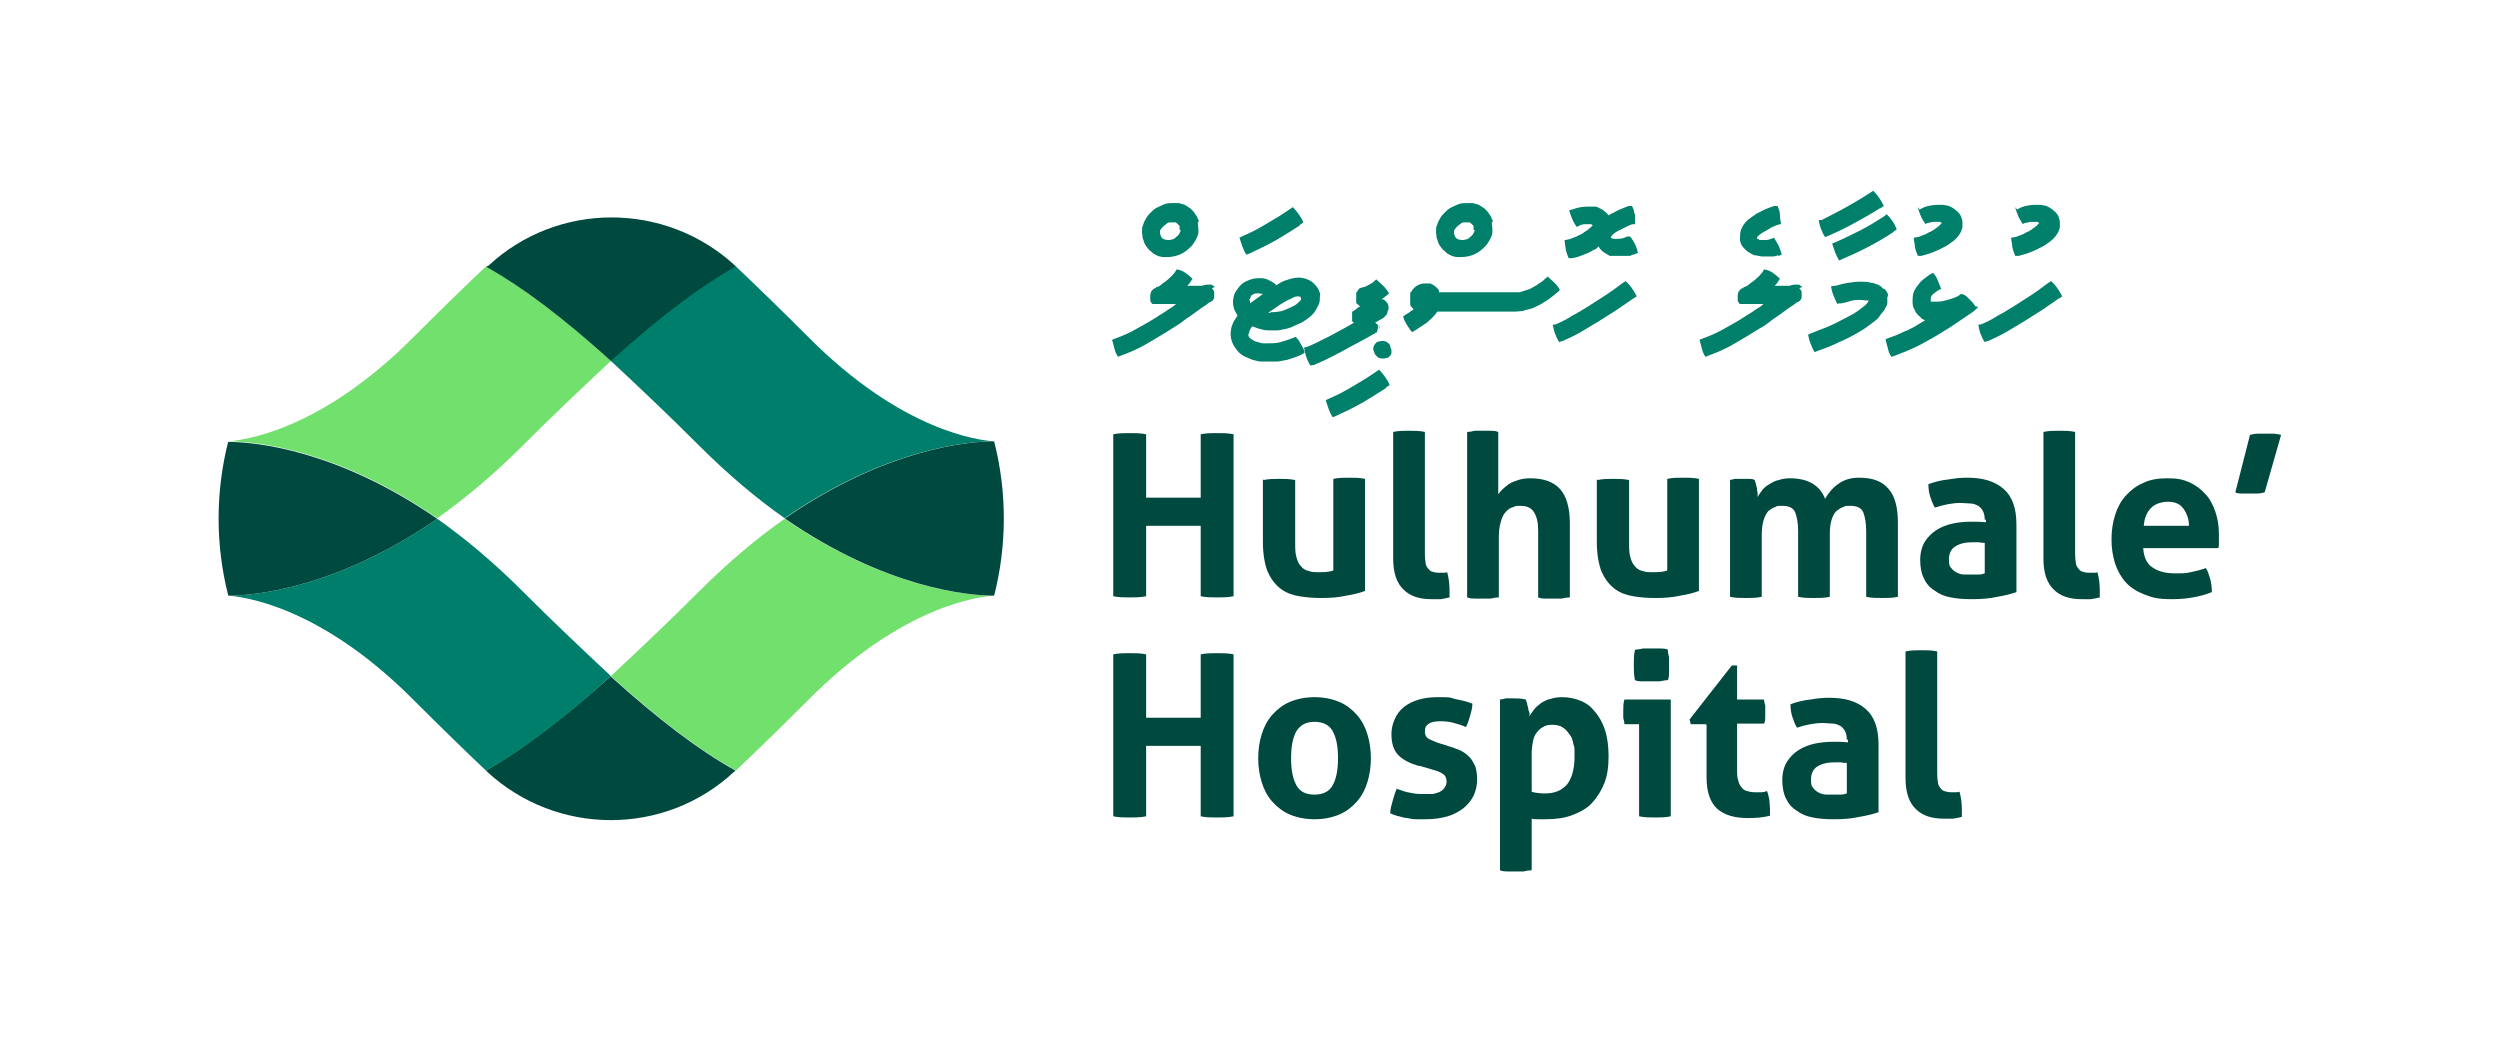 <?xml version="1.0" encoding="UTF-8"?>
<svg id="Layer_1" xmlns="http://www.w3.org/2000/svg" version="1.1" viewBox="0 0 426 177.2">
  <!-- Generator: Adobe Illustrator 29.0.1, SVG Export Plug-In . SVG Version: 2.1.0 Build 192)  -->
  <defs>
    <style>
      .st0 {
        fill: #72e06c;
      }

      .st1 {
        fill: #007e6c;
      }

      .st2 {
        fill: #00493e;
      }

      .st3 {
        fill: #007f6b;
      }
    </style>
  </defs>
  <g>
    <path class="st0" d="M169.3,101.5h0c-2.4.2-15.5,1.6-31.6,17.8-4.4,4.4-8.5,8.4-12.3,12-6.1-3.4-13-8.6-21.3-16.1h0c4.5-4.2,9.5-8.9,15-14.4,5-5,9.9-9.1,14.6-12.4h0c17.1,11.8,31.1,13.1,35.6,13.1Z"/>
    <path class="st2" d="M104.1,115.2c-8.3,7.4-15.2,12.6-21.3,16.1,0,0,.2.1.2.2,11.9,11,30.3,11,42.1,0,0,0,.2-.1.2-.2-6.1-3.4-13-8.6-21.3-16.1Z"/>
    <path class="st1" d="M38.9,101.5h0c2.4.2,15.5,1.6,31.6,17.8,4.4,4.4,8.5,8.4,12.3,12,6.1-3.4,13-8.6,21.3-16.1h0c-4.5-4.2-9.5-8.9-15-14.4-5-5-9.9-9.1-14.6-12.4h0c-17.1,11.8-31.1,13.1-35.6,13.1Z"/>
    <path class="st0" d="M38.9,75.2h0c2.4-.2,15.5-1.6,31.6-17.8,4.4-4.4,8.5-8.4,12.3-12,6.1,3.4,13,8.6,21.3,16.1h0c-4.5,4.2-9.5,8.9-15,14.4-5,5-9.9,9.1-14.6,12.4h0c-17.1-11.8-31.1-13.1-35.6-13.1Z"/>
    <path class="st2" d="M38.9,75.2h0c-2.2,8.6-2.2,17.7,0,26.3h0c4.5,0,18.5-1.3,35.6-13.1-17.1-11.8-31.1-13.1-35.6-13.1Z"/>
    <path class="st2" d="M83.1,45.3c0,0-.2.1-.2.2,6.1,3.4,13,8.6,21.3,16.1,8.3-7.4,15.2-12.6,21.3-16.1,0,0-.2-.1-.2-.2-11.9-11-30.3-11-42.1,0Z"/>
    <path class="st1" d="M169.3,75.2h0c-2.4-.2-15.5-1.6-31.6-17.8-4.4-4.4-8.5-8.4-12.3-12-6.1,3.4-13,8.6-21.3,16.1h0c4.5,4.2,9.5,8.9,15,14.4,5,5,9.9,9.1,14.6,12.4h0c17.1-11.8,31.1-13.1,35.6-13.1Z"/>
    <path class="st2" d="M133.8,88.4c17.1,11.8,31.1,13.1,35.6,13.1h0c2.2-8.6,2.2-17.7,0-26.3h0c-4.5,0-18.5,1.3-35.6,13.1Z"/>
  </g>
  <g>
    <g>
      <path class="st2" d="M189.7,74c.9-.2,1.9-.2,2.8-.2s1.9,0,2.8.2v10.8h9.3v-10.8c.9-.2,1.9-.2,2.8-.2s1.9,0,2.8.2v27.6c-1,.2-1.9.2-2.8.2s-1.9,0-2.8-.2v-12h-9.3v12c-1,.2-1.9.2-2.8.2s-1.9,0-2.8-.2v-27.6Z"/>
      <path class="st2" d="M215.3,81.8c.9-.2,1.8-.2,2.7-.2s1.8,0,2.7.2v10.5c0,1.1,0,1.9.2,2.6.2.7.4,1.2.8,1.6.3.4.8.7,1.3.8.5.2,1.1.2,1.8.2s1.7,0,2.4-.3v-15.6c.9-.2,1.8-.2,2.7-.2s1.8,0,2.7.2v19.1c-.8.3-1.9.6-3.2.8-1.3.3-2.7.4-4.2.4s-2.6-.1-3.8-.3c-1.2-.2-2.3-.6-3.2-1.3-.9-.7-1.6-1.6-2.2-2.9-.5-1.3-.8-3-.8-5.1v-10.7Z"/>
      <path class="st2" d="M237.4,73.6c.9-.2,1.8-.2,2.7-.2s1.8,0,2.7.2v20.2c0,.8,0,1.4.1,1.9,0,.5.2.9.4,1.1.2.3.4.5.7.6.3.1.7.2,1.2.2s.4,0,.7,0c.2,0,.5,0,.7-.1.3,1.1.4,2.1.4,3.1v.6c0,.2,0,.4,0,.6-.4.1-.9.2-1.5.3-.6,0-1.1,0-1.6,0-2,0-3.6-.5-4.7-1.6-1.2-1.1-1.8-2.9-1.8-5.3v-21.4Z"/>
      <path class="st2" d="M250,73.6c.4,0,.9-.1,1.3-.2.5,0,.9,0,1.3,0s.9,0,1.3,0c.5,0,.9,0,1.4.2v10.6c.2-.2.4-.5.7-.8.3-.3.7-.6,1.1-.9.4-.3,1-.5,1.6-.7.6-.2,1.3-.3,2.1-.3,2.2,0,3.9.6,5,1.8,1.1,1.2,1.7,3.2,1.7,5.8v12.7c-.5,0-.9.1-1.4.2-.5,0-.9,0-1.3,0s-.9,0-1.3,0c-.5,0-.9,0-1.4-.2v-11.3c0-1.4-.2-2.4-.7-3.2-.4-.7-1.2-1.1-2.2-1.1s-.9,0-1.3.2c-.5.1-.9.4-1.2.7-.4.4-.7.9-.9,1.6-.2.7-.4,1.5-.4,2.6v10.5c-.5,0-.9.1-1.4.2-.5,0-.9,0-1.3,0s-.9,0-1.3,0c-.4,0-.9,0-1.4-.2v-28.1Z"/>
      <path class="st2" d="M272.2,81.8c.9-.2,1.8-.2,2.7-.2s1.8,0,2.7.2v10.5c0,1.1,0,1.9.2,2.6.2.7.4,1.2.8,1.6.3.4.8.7,1.3.8.5.2,1.1.2,1.8.2s1.7,0,2.4-.3v-15.6c.9-.2,1.8-.2,2.7-.2s1.8,0,2.7.2v19.1c-.8.3-1.9.6-3.2.8-1.3.3-2.7.4-4.2.4s-2.6-.1-3.8-.3c-1.2-.2-2.3-.6-3.2-1.3-.9-.7-1.6-1.6-2.2-2.9-.5-1.3-.8-3-.8-5.1v-10.7Z"/>
      <path class="st2" d="M294.5,81.8c.4,0,.7-.1,1.1-.2.4,0,.8,0,1.2,0s.8,0,1.2,0c.3,0,.7,0,1,.2,0,.1.1.3.2.6,0,.2.1.5.2.8,0,.3,0,.5.1.8,0,.3,0,.5,0,.7.2-.4.5-.8.8-1.2.3-.4.7-.7,1.2-1,.5-.3,1-.6,1.6-.7.6-.2,1.2-.3,1.9-.3,3.1,0,5.1,1.2,6,3.5.5-.9,1.2-1.8,2.2-2.5.9-.7,2.1-1.1,3.6-1.1,2.3,0,3.9.6,5,1.9,1.1,1.2,1.6,3.2,1.6,5.8v12.6c-.9.2-1.8.2-2.7.2s-1.8,0-2.7-.2v-11.2c0-1.4-.2-2.4-.5-3.2-.3-.7-1-1.1-2.1-1.1s-.9,0-1.3.2c-.4.1-.8.4-1.2.7-.3.3-.6.8-.8,1.5-.2.6-.3,1.4-.3,2.4v10.7c-.9.2-1.8.2-2.7.2s-1.8,0-2.7-.2v-11.2c0-1.4-.2-2.4-.5-3.2-.3-.7-1-1.1-2.1-1.1s-.9,0-1.3.2c-.4.1-.8.4-1.2.7-.3.4-.6.9-.8,1.6-.2.7-.3,1.5-.3,2.6v10.4c-.9.2-1.8.2-2.7.2s-1.8,0-2.7-.2v-19.9Z"/>
      <path class="st2" d="M338.2,88.6c0-.6-.1-1.1-.3-1.5-.2-.4-.5-.7-.8-.9-.4-.2-.8-.4-1.3-.4-.5,0-1.1-.1-1.7-.1-1.4,0-2.9.3-4.4.8-.4-.7-.6-1.3-.8-1.9-.2-.6-.3-1.3-.3-2.1,1.1-.4,2.3-.7,3.4-.8,1.1-.2,2.2-.3,3.2-.3,2.7,0,4.7.6,6.2,1.9,1.5,1.3,2.2,3.3,2.2,6.1v11.5c-.9.3-2,.6-3.3.8-1.3.3-2.7.4-4.3.4s-2.5-.1-3.6-.3c-1.1-.2-2-.6-2.8-1.2-.8-.5-1.4-1.2-1.8-2.1-.4-.8-.6-1.9-.6-3.1s.3-2.3.8-3.1c.5-.8,1.2-1.5,2-2,.8-.5,1.8-.9,2.8-1.1,1-.2,2-.3,3.1-.3s1.6,0,2.5.1v-.5ZM338.2,92.5c-.3,0-.6,0-1-.1-.4,0-.7,0-1,0-1.3,0-2.2.2-3,.7-.7.4-1.1,1.2-1.1,2.2s.1,1.2.4,1.5c.3.4.6.6,1,.8.4.2.8.3,1.3.3.4,0,.8,0,1.2,0s.8,0,1.2,0c.4,0,.7-.1,1-.2v-5.1Z"/>
      <path class="st2" d="M348.2,73.6c.9-.2,1.8-.2,2.7-.2s1.8,0,2.7.2v20.2c0,.8,0,1.4.1,1.9,0,.5.2.9.4,1.1.2.3.4.5.7.6.3.1.7.2,1.2.2s.4,0,.7,0c.2,0,.5,0,.7-.1.3,1.1.4,2.1.4,3.1v.6c0,.2,0,.4,0,.6-.4.1-.9.2-1.5.3-.6,0-1.1,0-1.6,0-2,0-3.6-.5-4.7-1.6-1.2-1.1-1.8-2.9-1.8-5.3v-21.4Z"/>
      <path class="st2" d="M365.2,93.4c.1,1.5.6,2.7,1.6,3.3,1,.7,2.3,1,3.8,1s1.8,0,2.7-.2c.9-.2,1.8-.4,2.6-.7.3.5.5,1.1.7,1.8.2.7.3,1.5.3,2.3-2,.8-4.3,1.2-6.8,1.2s-3.4-.3-4.7-.8c-1.3-.5-2.4-1.2-3.2-2.1-.8-.9-1.4-2-1.8-3.2-.4-1.3-.6-2.6-.6-4.1s.2-2.8.6-4.1c.4-1.3,1-2.4,1.8-3.3.8-.9,1.8-1.7,3-2.2,1.2-.6,2.6-.8,4.2-.8s2.6.2,3.7.7c1.1.5,2,1.2,2.7,2,.8.8,1.3,1.9,1.7,3,.4,1.2.6,2.4.6,3.7s0,1,0,1.4c0,.5,0,.9-.1,1.1h-12.8ZM373,89.6c0-1.2-.4-2.2-1-3-.6-.8-1.5-1.1-2.6-1.1s-2.3.4-2.9,1.1c-.7.7-1.1,1.7-1.2,3h7.8Z"/>
      <path class="st2" d="M383.4,74.1c.4-.1.9-.2,1.3-.2.4,0,.9,0,1.3,0s.9,0,1.3,0c.5,0,.9.1,1.4.2l-2.8,9.8c-.4.1-.9.2-1.3.2-.4,0-.9,0-1.3,0s-.8,0-1.2,0c-.4,0-.8,0-1.2-.2l2.5-9.8Z"/>
      <path class="st2" d="M189.7,111.5c.9-.2,1.9-.2,2.8-.2s1.9,0,2.8.2v10.8h9.3v-10.8c.9-.2,1.9-.2,2.8-.2s1.9,0,2.8.2v27.6c-1,.2-1.9.2-2.8.2s-1.9,0-2.8-.2v-12h-9.3v12c-1,.2-1.9.2-2.8.2s-1.9,0-2.8-.2v-27.6Z"/>
      <path class="st2" d="M224,139.6c-1.6,0-3-.3-4.2-.8-1.2-.5-2.2-1.3-3-2.2-.8-.9-1.4-2-1.8-3.3-.4-1.3-.6-2.6-.6-4.1s.2-2.8.6-4.1c.4-1.3,1-2.4,1.8-3.3.8-.9,1.8-1.7,3-2.2,1.2-.5,2.6-.8,4.2-.8s3,.3,4.2.8c1.2.5,2.2,1.3,3,2.2.8.9,1.4,2,1.8,3.3.4,1.3.6,2.7.6,4.1s-.2,2.8-.6,4.1c-.4,1.3-1,2.4-1.8,3.3-.8.9-1.8,1.7-3,2.2-1.2.5-2.6.8-4.2.8ZM224,135.4c1.4,0,2.5-.5,3.1-1.6.6-1.1.9-2.6.9-4.6s-.3-3.5-.9-4.6c-.6-1.1-1.7-1.6-3.1-1.6s-2.4.5-3.1,1.6c-.6,1.1-.9,2.6-.9,4.6s.3,3.5.9,4.6c.6,1.1,1.6,1.6,3.1,1.6Z"/>
      <path class="st2" d="M241.7,130.5c-1.4-.4-2.6-1-3.4-1.8-.8-.8-1.2-2-1.2-3.6s.7-3.5,2.1-4.6c1.4-1.1,3.3-1.7,5.7-1.7s2,0,3,.3c1,.2,2,.4,3,.8,0,.7-.2,1.4-.4,2.1-.2.7-.4,1.3-.7,1.9-.6-.3-1.3-.5-2-.7-.7-.2-1.5-.3-2.3-.3s-1.6.1-2,.4c-.5.3-.7.7-.7,1.3s.2,1,.5,1.2c.3.2.8.4,1.5.7l2.2.7c.7.2,1.4.5,1.9.7.6.3,1.1.7,1.5,1.1.4.4.7,1,1,1.6.2.6.3,1.4.3,2.3s-.2,1.8-.6,2.7c-.4.8-1,1.5-1.7,2.1-.8.6-1.7,1.1-2.7,1.4-1.1.3-2.3.5-3.7.5s-1.2,0-1.7,0c-.5,0-1-.1-1.5-.2-.5,0-.9-.2-1.4-.3-.5-.1-1-.3-1.5-.5,0-.7.2-1.4.4-2.1.2-.7.4-1.4.7-2.1.8.3,1.6.6,2.4.7.8.2,1.5.2,2.4.2s.7,0,1.2,0c.4,0,.8-.2,1.2-.3.4-.2.7-.4.9-.7.2-.3.4-.6.4-1.1s-.2-1.1-.6-1.3c-.4-.3-.9-.5-1.6-.7l-2.4-.7Z"/>
      <path class="st2" d="M255.5,119.2c.4,0,.7-.1,1.1-.2.3,0,.7,0,1.2,0,.7,0,1.4,0,2.2.2,0,.1.1.3.2.6,0,.2.1.5.2.8,0,.3.1.6.2.8s0,.5,0,.7c.2-.4.5-.8.8-1.2.3-.4.7-.7,1.2-1.1.5-.3,1-.6,1.6-.7.6-.2,1.2-.3,2-.3,1.1,0,2.1.2,3.1.6,1,.4,1.8,1,2.5,1.9.7.8,1.3,1.9,1.7,3.1.4,1.3.6,2.7.6,4.5s-.2,3.2-.7,4.5c-.5,1.3-1.2,2.4-2.1,3.4s-2.1,1.6-3.4,2.1c-1.3.5-2.8.7-4.5.7s-.9,0-1.3,0c-.4,0-.8,0-1.1-.1v8.8c-.5,0-1,.1-1.4.2-.4,0-.9,0-1.3,0s-.9,0-1.3,0c-.4,0-.9,0-1.4-.2v-29ZM260.9,134.9c.7.2,1.5.3,2.4.3,1.6,0,2.8-.5,3.7-1.5.8-1,1.3-2.6,1.3-4.7s0-1.5-.2-2.2c-.1-.7-.3-1.3-.7-1.7-.3-.5-.7-.9-1.2-1.2-.5-.3-1.1-.4-1.7-.4s-1.2.1-1.6.4c-.4.2-.8.6-1.1,1-.3.4-.5.9-.6,1.5-.1.6-.2,1.2-.2,1.8v6.8Z"/>
      <path class="st2" d="M279.4,123.4h-2.6c0-.3-.1-.7-.2-1.1,0-.4,0-.7,0-1.1,0-.7,0-1.4.2-2h7.9v19.9c-.9.2-1.8.2-2.7.2s-1.7,0-2.7-.2v-15.7ZM278.6,115.9c-.2-.9-.2-1.7-.2-2.6s0-1.7.2-2.6c.4,0,.9-.1,1.4-.2.5,0,1,0,1.4,0s.9,0,1.4,0c.5,0,1,0,1.4.2,0,.4.1.9.2,1.3,0,.4,0,.9,0,1.3s0,.8,0,1.3c0,.4,0,.9-.2,1.3-.4,0-.9.1-1.4.2-.5,0-1,0-1.4,0s-.9,0-1.4,0c-.5,0-1,0-1.4-.2Z"/>
      <path class="st2" d="M290.6,123.4h-2.5l-.2-.8,7.2-9.2h.9v5.8h4.6c0,.4.1.7.2,1,0,.3,0,.6,0,1s0,.7,0,1c0,.3,0,.7-.2,1.1h-4.6v7.8c0,.8,0,1.4.2,1.9.1.5.3.9.6,1.2.2.3.5.5.9.6.4.1.8.2,1.3.2s.8,0,1.1,0c.4,0,.7-.1,1-.2.2.5.3,1,.4,1.5,0,.5.1,1,.1,1.4s0,.5,0,.7c0,.2,0,.4,0,.6-1.2.3-2.4.4-3.7.4-2.3,0-4.1-.5-5.3-1.6-1.2-1.1-1.8-2.9-1.8-5.3v-9Z"/>
      <path class="st2" d="M314.7,126.1c0-.6-.1-1.1-.3-1.5-.2-.4-.5-.7-.8-.9-.4-.2-.8-.4-1.3-.4-.5,0-1.1-.1-1.7-.1-1.4,0-2.9.3-4.4.8-.4-.7-.6-1.3-.8-1.9-.2-.6-.3-1.3-.3-2.1,1.1-.4,2.3-.7,3.4-.8,1.1-.2,2.2-.3,3.2-.3,2.7,0,4.7.6,6.2,1.9,1.5,1.3,2.2,3.3,2.2,6.1v11.5c-.9.3-2,.6-3.3.8-1.3.3-2.7.4-4.3.4s-2.5-.1-3.6-.3c-1.1-.2-2-.6-2.8-1.2-.8-.5-1.4-1.2-1.8-2.1-.4-.8-.6-1.9-.6-3.1s.3-2.3.8-3.1c.5-.8,1.2-1.5,2-2,.8-.5,1.8-.9,2.8-1.1,1-.2,2-.3,3.1-.3s1.6,0,2.5.1v-.5ZM314.7,130c-.3,0-.6,0-1-.1-.4,0-.7,0-1,0-1.3,0-2.2.2-3,.7-.7.4-1.1,1.2-1.1,2.2s.1,1.2.4,1.5c.3.4.6.6,1,.8.4.2.8.3,1.3.3.4,0,.8,0,1.2,0s.8,0,1.2,0c.4,0,.7-.1,1-.2v-5.1Z"/>
      <path class="st2" d="M324.7,111c.9-.2,1.8-.2,2.7-.2s1.8,0,2.7.2v20.2c0,.8,0,1.4.1,1.9,0,.5.2.9.4,1.1.2.3.4.5.7.6.3.1.7.2,1.2.2s.4,0,.7,0c.2,0,.5,0,.7-.1.3,1.1.4,2.1.4,3.1v.6c0,.2,0,.4,0,.6-.4.1-.9.2-1.5.3-.6,0-1.1,0-1.6,0-2,0-3.6-.5-4.7-1.6-1.2-1.1-1.8-2.9-1.8-5.3v-21.4Z"/>
    </g>
    <g>
      <path class="st3" d="M204.1,37.9c0,.4.1.7.1,1s0,.6,0,.8c-.1.6-.4,1.1-.7,1.6-.3.5-.7.9-1.2,1.3-.5.4-1,.7-1.6.9-.6.2-1.2.3-1.8.3s-.4,0-.6,0c-.2,0-.4,0-.6-.1-.3,0-.6-.2-.8-.3-.3-.1-.5-.3-.7-.5-.3-.2-.5-.4-.7-.7-.2-.3-.4-.5-.5-.8s-.2-.6-.3-.9c0-.3-.1-.6-.1-1s0-.9.2-1.2c.1-.4.3-.8.5-1.1.2-.4.5-.7.8-1s.6-.6,1-.8c.4-.2.8-.4,1.3-.6.5-.2,1-.2,1.5-.2s.5,0,.8,0c.3,0,.5.1.8.2.3,0,.5.2.7.3.2.1.4.3.6.4.1,0,.2.2.3.3.1,0,.2.2.3.3.2.2.3.5.5.7.1.3.3.6.4.9ZM201,39.1c0-.2,0-.3,0-.4,0-.1,0-.3-.2-.4,0,0-.1-.1-.2-.2s-.2-.1-.2-.2c0,0-.2,0-.2,0,0,0-.2,0-.3,0-.2,0-.4,0-.6,0-.2,0-.4.1-.6.3-.2.1-.4.3-.6.5s-.3.4-.4.5c0,.2-.1.5,0,.7s.1.4.2.5c.1.2.3.3.5.4.2,0,.4.1.6.1s.4,0,.7-.1c.2,0,.5-.2.7-.4.2-.2.4-.3.5-.5.1-.2.2-.4.3-.6Z"/>
      <path class="st3" d="M206.5,49.1c.2.2.3.4.4.6,0,.3,0,.5,0,.9,0,.3-.2.6-.5.8-.1,0-.2.1-.3.1h0c0,0,0,0,0,0,0,0,0,0,0,0,0,0,0,0,0,0l-.5.4-.9.6-1.8,1.3c-.6.4-1.2.8-1.8,1.3-.6.4-1.3.8-1.9,1.2-1.3.8-2.6,1.6-4,2.4-1.4.8-2.8,1.4-4.2,1.9l-.5.2c-.3-.5-.5-.9-.6-1.4-.1-.5-.3-1-.4-1.5l.5-.2c1.4-.5,2.7-1.1,3.9-1.8,1.3-.7,2.5-1.4,3.7-2.2.5-.3,1-.6,1.4-.9.5-.3,1-.6,1.4-1h-1.8s-.9,0-.9,0h-.2c0,0-.2,0-.2,0s-.2,0-.3,0h-.2s0,0,0,0,0,0,0,0c0,0-.1,0-.2,0s0,0-.2,0h0c0,0,0,0,0,0,0,0,0,0,0,0,0,0,0,0,0,0,0,0-.2-.1-.2-.2,0,0-.1-.2-.2-.3,0,0,0-.1,0-.2,0,0,0,0,0,0,0,0,0-.2,0-.3,0,0,0-.2,0-.3,0-.2,0-.4.1-.6,0-.2.2-.4.3-.5,0,0,.1-.1.2-.2,0,0,.1,0,.2-.1h.2c0-.1,0-.2,0-.2h0c0,0,0,0,.1,0,0,0,0,0,0,0h.1s0,0,0,0c.3-.1.6-.3.8-.5s.6-.4.8-.6c.3-.2.5-.5.8-.7.2-.2.4-.5.6-.7l.3-.5c.6.1,1.1.3,1.5.6.4.3.8.6,1.2,1-.1.2-.3.4-.4.6-.1.2-.3.4-.5.6h2.6c0-.1.8-.2.8-.2h.3c0,0,.1,0,.2,0,0,0,.1,0,.2,0,.1,0,.2.1.3.2.1,0,.2.1.3.2Z"/>
      <path class="st3" d="M221.5,38.4c-1.4.9-2.8,1.8-4.2,2.6-1.4.8-2.9,1.5-4.4,2.2l-.5.2c-.3-.4-.5-.9-.7-1.4-.2-.5-.3-1-.5-1.5l.4-.2c1.4-.6,2.8-1.3,4.1-2.1,1.4-.8,2.7-1.6,4-2.5l.6-.4c.4.4.7.8,1,1.2.3.4.6.9.8,1.4l-.6.4Z"/>
      <path class="st3" d="M212.7,56.9c0,.3.1.6.4.8.3.2.6.4.9.5.4.1.7.2,1.1.3.4,0,.7,0,1,0,.8,0,1.6,0,2.4-.3.8-.2,1.5-.5,2.3-.8.2.2.3.4.5.6.1.2.3.5.4.7.1.2.3.5.4.7.1.3.2.5.2.7-.4.3-.9.5-1.4.7s-1,.3-1.5.5c-.5.1-1.1.2-1.6.3-.5,0-1.1,0-1.6,0s-.9,0-1.4,0c-.5,0-.9-.2-1.4-.3-.5-.2-1-.4-1.4-.6-.5-.3-.9-.6-1.2-1-.3-.4-.6-.8-.8-1.3-.2-.5-.3-1-.3-1.5s.1-1.1.3-1.6c.2-.5.5-1,.8-1.4,0,0,0,0,0-.1,0,0,0,0,.1,0-.2-.3-.4-.7-.6-1.1-.1-.4-.2-.8-.2-1.2s.1-1.2.4-1.7c.3-.5.6-.9,1-1.3s.9-.6,1.4-.8c.5-.2,1.1-.3,1.6-.3s1.1,0,1.6.3c.5.2,1,.5,1.4.9.6-.4,1.1-.7,1.8-.9.6-.2,1.3-.4,2-.4s1.3.2,1.9.5,1,.8,1.4,1.4c.1.2.2.5.3.7s0,.5,0,.8c0,.5,0,.9-.3,1.4-.2.4-.4.8-.7,1.2s-.7.7-1.1,1c-.4.3-.8.6-1.3.8s-.9.4-1.3.6c-.5.2-.9.3-1.3.4-.4,0-.8.2-1.2.2-.4,0-.8,0-1.2,0s-1.1,0-1.6-.2c-.5-.1-1-.3-1.5-.5-.2.2-.3.4-.4.6-.1.2-.2.5-.2.7ZM213,51.3c0,0,0,.2,0,.2s0,.1,0,.2c.4-.3.7-.5,1.1-.8.4-.3.7-.5,1.1-.8-.2,0-.4-.1-.6-.1s-.4,0-.6,0c-.2,0-.4.1-.5.2-.2,0-.3.2-.4.4,0,.2-.2.3-.2.6ZM216.5,53.2c.4,0,.8,0,1.3-.1.5,0,.9-.2,1.4-.4.5-.2.9-.4,1.3-.6.4-.2.7-.5,1-.8,0,0,0-.1.2-.2,0,0,0-.2,0-.2,0-.1,0-.2-.1-.3,0,0-.2-.1-.3-.1-.3,0-.7,0-1.1.3-.5.2-.9.4-1.4.7s-1,.6-1.4.9-.9.6-1.3.9c0,0,.2,0,.2,0h.2Z"/>
      <path class="st3" d="M236.2,66.1c-1.4.9-2.8,1.8-4.2,2.6-1.4.8-2.9,1.5-4.4,2.2l-.5.2c-.3-.4-.5-.9-.7-1.4s-.3-1-.5-1.5l.4-.2c1.4-.6,2.8-1.3,4.1-2.1,1.4-.8,2.7-1.6,4-2.5l.6-.4c.4.4.7.8,1,1.2s.6.9.8,1.4l-.6.4Z"/>
      <path class="st3" d="M254.2,37.9c0,.4.1.7.1,1s0,.6,0,.8c-.1.6-.4,1.1-.7,1.6-.3.5-.7.9-1.2,1.3-.5.4-1,.7-1.6.9-.6.2-1.2.3-1.8.3s-.4,0-.6,0c-.2,0-.4,0-.6-.1-.3,0-.6-.2-.8-.3-.3-.1-.5-.3-.7-.5-.3-.2-.5-.4-.7-.7-.2-.3-.4-.5-.5-.8s-.2-.6-.3-.9c0-.3-.1-.6-.1-1s0-.9.2-1.2c.1-.4.3-.8.5-1.1.2-.4.5-.7.8-1s.6-.6,1-.8c.4-.2.8-.4,1.3-.6.5-.2,1-.2,1.5-.2s.5,0,.8,0c.3,0,.5.1.8.2.3,0,.5.2.7.3.2.1.4.3.6.4.1,0,.2.2.3.3.1,0,.2.2.3.3.2.2.3.5.5.7.1.3.3.6.4.9ZM251.1,39.1c0-.2,0-.3,0-.4,0-.1,0-.3-.2-.4,0,0-.1-.1-.2-.2s-.2-.1-.2-.2c0,0-.2,0-.2,0,0,0-.2,0-.3,0-.2,0-.4,0-.6,0-.2,0-.4.1-.6.3-.2.1-.4.3-.6.5s-.3.4-.4.5c0,.2-.1.5,0,.7s.1.4.2.5c.1.2.3.3.5.4.2,0,.4.1.6.1s.4,0,.7-.1c.2,0,.5-.2.7-.4.2-.2.4-.3.5-.5.1-.2.2-.4.3-.6Z"/>
      <path class="st3" d="M263.7,47.1c.4.4.8.7,1.2,1.1.4.4.7.8.9,1.2l-.4.4c-.6.5-1.2,1-1.8,1.4-.6.4-1.3.8-2,1.1-.3.2-.7.3-1.1.4-.4.1-.8.2-1.1.3-.4,0-.8.1-1.2.1-.4,0-.8,0-1.1,0h-8.1c0,0-4.1,0-4.1,0-.3.5-.6.8-.9,1.1-.3.3-.6.5-.9.8-.3.2-.6.4-.9.6s-.6.4-.9.6l-.7.4c-.3-.4-.6-.8-.9-1.3s-.5-.9-.6-1.4l.6-.4c.2-.1.4-.2.6-.4.2-.1.4-.3.6-.4,0,0,0,0,0,0s0,0,0,0c0,0-.1-.1-.2-.2,0,0-.1-.1-.2-.2,0,0-.1-.2-.2-.3,0,0,0-.2,0-.2,0,0,0-.2,0-.3s0-.2,0-.3v-.5c0,0,0-.1,0-.2,0,0,0-.1,0-.2,0-.1,0-.2,0-.3,0,0,0-.2.2-.3.2-.4.5-.7.9-1,.4-.2.8-.4,1.3-.4s.3,0,.5,0c.1,0,.2,0,.4,0s.2,0,.3.1c.1,0,.2.1.4.2.2.1.3.3.5.4.1,0,.2.3.4.5v.2c0,0,0,.1,0,.1h12c.2,0,.4,0,.5,0,.2,0,.3,0,.4,0,.2,0,.3,0,.4,0,.1,0,.2,0,.4,0,.5-.1.9-.3,1.3-.4.4-.1.8-.3,1.1-.5.4-.2.7-.4,1.1-.7.4-.2.7-.5,1.1-.9,0,0,.1,0,.2-.1,0,0,.1-.1.2-.2Z"/>
      <path class="st3" d="M277.8,40.3c.3.4.6.9.8,1.3s.4,1,.5,1.5l-.8.3c-.2,0-.3.1-.5.2-.1,0-.3,0-.4,0,0,0-.2,0-.3,0-.1,0-.3,0-.4,0-.1,0-.3,0-.4,0-.1,0-.2,0-.3,0s-.2,0-.3,0c0,0-.2,0-.3,0h-.6s-.2,0-.2,0h-.3c-.3-.2-.7-.4-1-.6s-.7-.6-.9-1c0,0-.2.1-.2.2s-.1,0-.2.2c-.3.1-.5.2-.8.4-.5.3-1.1.5-1.6.7s-1.1.4-1.7.5c0,0-.2,0-.3,0,0,0-.2,0-.3,0-.2-.5-.4-1-.5-1.5s-.1-1-.2-1.6c.1,0,.3,0,.6-.1.3,0,.6-.2.9-.3s.6-.2.9-.4c.3-.1.5-.2.6-.3.1,0,.2-.1.3-.2s.2-.1.3-.2c0,0,.2-.1.3-.2s.2,0,.2-.2c.2-.1.3-.2.4-.3s.2-.2.3-.3c0,0,0,0,0,0h0c-.1-.1-.2-.2-.4-.2-.2,0-.3,0-.5,0s-.3,0-.4,0c-.2,0-.4,0-.5.1-.2,0-.4,0-.5.2-.2,0-.3.1-.4.2-.3-.4-.6-.9-.8-1.4s-.4-1-.5-1.5c.1,0,.2,0,.4-.1.1,0,.3,0,.4-.1.8-.3,1.7-.4,2.6-.4s.6,0,.9,0c.3,0,.6.1.9.3.3.1.6.3.8.5.3.2.5.4.7.7l.5-.3c.5-.2.9-.5,1.4-.7.5-.2,1-.4,1.5-.6,0,0,.2,0,.3,0s.2,0,.3,0c.1.2.2.5.3.7,0,.3.1.5.2.8,0,.3,0,.5,0,.8,0,.3,0,.5,0,.8,0,0-.1,0-.2,0,0,0-.1,0-.2,0-.4.1-.8.3-1.2.5s-.8.4-1.2.6c-.4.2-.7.4-.9.6s-.4.4-.4.5h0c0,.1,0,.1.1.2,0,0,.2,0,.3.1.2,0,.4,0,.6,0,.4,0,.8,0,1.3-.2l.5-.2Z"/>
      <path class="st3" d="M278.4,50.8c-1,.7-1.9,1.3-2.9,2-1,.6-2,1.3-3,1.9-1,.6-2,1.2-3,1.8-1,.6-2.1,1.1-3.2,1.6-.1,0-.2,0-.3.1,0,0-.2,0-.3.1-.3-.4-.5-.9-.7-1.4s-.3-1-.4-1.6c0,0,.1,0,.2,0,0,0,.1,0,.2,0,1-.4,2-.9,2.9-1.5,1-.5,1.9-1.1,2.9-1.7.9-.6,1.9-1.2,2.8-1.8s1.9-1.3,2.8-2l.6-.4c.8.7,1.4,1.6,1.9,2.6l-.6.4Z"/>
      <path class="st3" d="M303.1,43.5c-.1,0-.3,0-.4.1s-.3,0-.5.1c-.2,0-.3,0-.5,0-.2,0-.3,0-.5,0h-1l-1.1-.2c-.4,0-.7-.3-1.1-.5-.4-.2-.7-.6-1-.9-.3-.4-.5-.8-.5-1.3,0-.5,0-1,.1-1.4.1-.4.3-.8.5-1.1.2-.3.5-.6.7-.8.3-.2.5-.4.8-.6.3-.2.5-.3.7-.5.5-.2,1-.5,1.4-.7.5-.2,1-.4,1.6-.6.1,0,.2,0,.3,0,.1,0,.2,0,.3,0,.2.5.4,1,.4,1.5,0,.5.1,1.1.2,1.6-.1,0-.3,0-.5.1-.2,0-.5.2-.8.3-.3.1-.6.3-.9.5-.3.2-.6.3-.9.5-.3.2-.5.3-.7.5-.2.2-.3.3-.3.4h0c0,.1,0,.2.1.2,0,0,.2,0,.3.2.1,0,.3,0,.5,0s.4,0,.7,0c.2,0,.5-.1.8-.2l.5-.2c.3.5.5.9.8,1.4.2.5.4,1,.5,1.5l-.8.3Z"/>
      <path class="st3" d="M306.6,49.1c.2.2.3.4.4.6,0,.3,0,.5,0,.9,0,.3-.2.6-.5.8-.1,0-.2.1-.3.1h0c0,0,0,0,0,0,0,0,0,0,0,0,0,0,0,0,0,0l-.5.4-.9.6-1.8,1.3c-.6.4-1.2.8-1.8,1.3s-1.3.8-1.9,1.2c-1.3.8-2.6,1.6-4,2.4-1.4.8-2.8,1.4-4.2,1.9l-.5.2c-.3-.5-.5-.9-.6-1.4-.1-.5-.3-1-.4-1.5l.5-.2c1.4-.5,2.7-1.1,3.9-1.8,1.3-.7,2.5-1.4,3.7-2.2.5-.3,1-.6,1.4-.9.5-.3,1-.6,1.4-1h-1.8s-.9,0-.9,0h-.2c0,0-.2,0-.2,0s-.2,0-.3,0h-.2s0,0,0,0,0,0,0,0c0,0-.1,0-.2,0s0,0-.2,0h0c0,0,0,0,0,0,0,0,0,0,0,0,0,0,0,0,0,0,0,0-.2-.1-.2-.2,0,0-.1-.2-.2-.3,0,0,0-.1,0-.2,0,0,0,0,0,0,0,0,0-.2,0-.3,0,0,0-.2,0-.3,0-.2,0-.4.1-.6,0-.2.2-.4.3-.5,0,0,.1-.1.2-.2,0,0,.1,0,.2-.1h.2c0-.1,0-.2,0-.2h0c0,0,0,0,.1,0,0,0,0,0,0,0h.1s0,0,0,0c.3-.1.6-.3.8-.5s.6-.4.8-.6c.3-.2.5-.5.8-.7.2-.2.4-.5.6-.7l.3-.5c.6.1,1.1.3,1.5.6.4.3.8.6,1.2,1-.1.2-.3.4-.4.6-.1.2-.3.4-.5.6h2.6c0-.1.8-.2.8-.2h.3c0,0,.1,0,.2,0,0,0,.1,0,.2,0,.1,0,.2.1.3.2.1,0,.2.1.3.2Z"/>
      <path class="st3" d="M320.3,35.5c-1.4.9-2.8,1.7-4.3,2.5-1.4.8-2.9,1.5-4.5,2.2l-.5.2c-.3-.4-.5-.9-.7-1.4-.2-.5-.3-1-.4-1.5h.5c2.8-1.4,5.6-2.9,8.2-4.6l.6-.4c.8.8,1.4,1.7,1.8,2.6l-.6.4ZM322.7,39.5c-2.7,1.8-5.6,3.3-8.7,4.6l-.6.3c-.3-.5-.5-.9-.7-1.4s-.3-1-.5-1.5l.5-.2c1.4-.6,2.8-1.3,4.2-2,1.4-.7,2.7-1.5,4.1-2.4l.5-.4c.4.4.7.8,1,1.2s.5.9.7,1.4l-.6.4Z"/>
      <path class="st3" d="M321.6,50.5v.5c0,.1,0,.2,0,.3,0,.1,0,.2,0,.3,0,.3-.1.5-.3.8-.1.3-.3.6-.5.8s-.4.5-.6.8-.4.4-.6.6c-.7.5-1.4,1.1-2.2,1.6-.8.5-1.7,1-2.5,1.4-.9.4-1.7.8-2.6,1.2s-1.7.7-2.6,1l-.5.2c-.3-.5-.5-1-.7-1.5s-.3-1-.4-1.5l.5-.2c.7-.3,1.5-.6,2.3-.9.8-.3,1.6-.7,2.4-1.1.8-.4,1.5-.8,2.3-1.2.7-.4,1.4-.9,2-1.4.3-.2.5-.5.7-.7,0,0,0-.1.1-.2s0,0,0-.1c0,0-.1,0-.2,0,0,0-.1,0-.2,0-.3,0-.6-.1-1-.1s-1.1,0-1.7.2-1.1.3-1.6.4c-.1,0-.2,0-.3,0,0,0-.2,0-.3.1-.3-.5-.5-1-.7-1.5-.2-.5-.3-1-.4-1.5.1,0,.2,0,.4-.1.1,0,.2,0,.4,0,.7-.2,1.4-.4,2.1-.5.7-.1,1.4-.2,2.1-.2s1.2,0,1.9.2c.2,0,.3,0,.5.1.1,0,.3.1.5.2.2,0,.3.1.4.2.1,0,.3.2.4.3l.2.2c0,0,0,0,.1,0,0,0,0,0,.2.1,0,.1.2.2.3.4,0,.1.2.3.2.4,0,.1,0,.2,0,.3,0,0,0,.2,0,.2Z"/>
      <path class="st3" d="M327.1,35.7c.1,0,.2-.1.4-.2s.2-.1.4-.2c.8-.3,1.7-.4,2.6-.4s.7,0,1.1.1c.4,0,.7.2,1.1.4.3.2.6.4.9.7.3.3.5.6.6.9.1.3.2.6.2.8,0,.3,0,.5,0,.8,0,.3-.1.5-.2.7,0,.2-.2.4-.3.6-.3.5-.7.9-1.1,1.2s-.8.6-1.3.9c-.1,0-.3.1-.4.2-.1,0-.3.1-.4.2-1,.5-2.1.9-3.3,1.2,0,0-.2,0-.3,0,0,0-.2,0-.3,0-.2-.5-.4-1-.5-1.5,0-.5-.2-1.1-.2-1.6.1,0,.3,0,.6-.1.3,0,.6-.2.9-.3.3-.1.6-.2.9-.4s.5-.2.6-.3c.1,0,.2-.1.3-.2.1,0,.2,0,.3-.2,0,0,.2-.1.3-.2.1,0,.2-.1.2-.2.2,0,.3-.2.4-.3s.2-.2.3-.3c0,0,0,0,0,0,0,0,0,0,0,0-.1,0-.2-.2-.4-.2-.2,0-.3,0-.5,0s-.3,0-.4,0c-.2,0-.4,0-.6.1s-.4,0-.5.1c-.2,0-.3.1-.4.2-.3-.5-.6-.9-.8-1.4-.2-.5-.4-1-.5-1.5Z"/>
      <path class="st3" d="M337.1,52.3c0,0-.1.1-.2.2,0,0-.1.1-.2.2h0s-.6.5-.6.5c-1,.7-2.1,1.4-3.1,2.1-1,.7-2.1,1.3-3.2,2-.5.3-1.1.6-1.6.9-.5.3-1.1.6-1.7.9-.6.3-1.2.5-1.8.8-.6.2-1.2.5-1.8.7l-.6.2c-.3-.4-.5-.9-.6-1.4s-.3-1-.4-1.6l.5-.2c.6-.2,1.1-.4,1.6-.6.5-.2,1-.5,1.6-.7.5-.3,1.1-.5,1.5-.8.5-.3,1-.6,1.5-.9,0,0,0,0,.1,0,0,0,0,0,.1,0-.2,0-.4-.1-.5-.2-.2,0-.3-.2-.5-.4-.2-.2-.4-.3-.6-.6-.2-.2-.3-.5-.4-.7-.2-.3-.3-.8-.3-1.2,0-.5,0-.9.1-1.4.1-.4.3-.8.5-1.1.2-.3.5-.6.7-.9.3-.3.5-.5.8-.7s.5-.4.8-.6l.6-.3c.4.4.6.8.8,1.3.2.5.4,1,.6,1.5,0,0-.1,0-.2,0,0,0-.1,0-.2.1-.4.2-.7.5-1,.7-.3.3-.4.5-.4.7,0,0,0,.2,0,.3s0,.2,0,.3h0s0,0,0,0c0,0,0,0,.1,0,.1,0,.3,0,.5,0,.2,0,.4,0,.6,0,.7,0,1.3-.2,2-.4.7-.2,1.3-.4,1.8-.8,0,0,.1-.1.2-.1s0,0,.1,0c.1,0,.3.1.5.2.2.1.4.3.6.5.2.2.4.4.7.7.2.3.4.5.5.7Z"/>
      <path class="st3" d="M343.7,35.7c.1,0,.2-.1.4-.2s.2-.1.4-.2c.8-.3,1.7-.4,2.6-.4s.7,0,1.1.1c.4,0,.7.2,1.1.4.3.2.6.4.9.7.3.3.5.6.6.9.1.3.2.6.2.8,0,.3,0,.5,0,.8,0,.3-.1.5-.2.7,0,.2-.2.4-.3.6-.3.5-.7.9-1.1,1.2s-.8.6-1.3.9c-.1,0-.3.1-.4.2-.1,0-.3.1-.4.2-1,.5-2.1.9-3.3,1.2,0,0-.2,0-.3,0,0,0-.2,0-.3,0-.2-.5-.4-1-.5-1.5,0-.5-.2-1.1-.2-1.6.1,0,.3,0,.6-.1.3,0,.6-.2.9-.3.3-.1.6-.2.9-.4s.5-.2.6-.3c.1,0,.2-.1.3-.2.1,0,.2,0,.3-.2,0,0,.2-.1.3-.2.1,0,.2-.1.2-.2.2,0,.3-.2.4-.3s.2-.2.3-.3c0,0,0,0,0,0,0,0,0,0,0,0-.1,0-.2-.2-.4-.2-.2,0-.3,0-.5,0s-.3,0-.4,0c-.2,0-.4,0-.6.1s-.4,0-.5.1c-.2,0-.3.1-.4.2-.3-.5-.6-.9-.8-1.4-.2-.5-.4-1-.5-1.5Z"/>
      <path class="st3" d="M350.9,50.8c-1,.7-1.9,1.3-2.9,2-1,.6-2,1.3-3,1.9-1,.6-2,1.2-3,1.8-1,.6-2.1,1.1-3.2,1.6-.1,0-.2,0-.3.1,0,0-.2,0-.3.1-.3-.4-.5-.9-.7-1.4-.2-.5-.3-1-.4-1.6,0,0,.1,0,.2,0,0,0,.1,0,.2,0,1-.4,2-.9,2.9-1.5,1-.5,1.9-1.1,2.9-1.7.9-.6,1.9-1.2,2.8-1.8s1.9-1.3,2.8-2l.6-.4c.8.7,1.4,1.6,1.9,2.6l-.6.4Z"/>
      <path class="st3" d="M237.1,59.6c0,.2,0,.4,0,.6,0,.2-.2.4-.3.5-.1.1-.3.3-.5.3-.2,0-.4.1-.6.1s-.4,0-.6-.1c-.2,0-.4-.2-.5-.3-.1-.1-.3-.3-.4-.5,0-.2-.1-.4-.2-.6,0-.2,0-.4.1-.6,0-.2.2-.3.3-.5.1-.1.3-.3.5-.3.2,0,.4-.1.6-.1s.4,0,.6.1c.2,0,.3.2.5.3.1.1.3.3.3.5,0,.2.1.4.2.6ZM235.1,56.1s0,0,0-.1c0,0,0,0,0,0,0,0,0,0,0-.1,0,0,0,0,0-.1h0c0,0,0,0,0,0-.1-.2-.2-.3-.3-.4,0,0-.1-.1-.2-.2,0,0-.2-.2-.3-.2,0,0,0,0,0,0l.5-.3c.2-.1.5-.3.7-.4.1,0,.3-.2.4-.3h0c0,0,.1-.1.2-.2.1-.1.3-.3.3-.5,0-.2.1-.4.2-.6,0-.2,0-.4,0-.5,0-.3-.2-.6-.5-.9-.1-.1-.2-.2-.4-.3,0,0,0,0-.1,0h0s0,0,0,0c0,0-.1,0-.2,0,.3-.2.6-.4.8-.6.2-.1.3-.3.5-.4-.3-.5-.6-.9-1-1.3-.4-.4-.8-.7-1.2-1.1h0c0,0-.2.2-.3.3-.3.3-.7.5-1.1.7,0,0-.2.1-.3.2,0,0-.2,0-.3.1-.1,0-.2,0-.3.1h-.2c0,0,0,0,0,0h0c0,0-.1,0-.2.1h0s0,0,0,0c0,0,0,0-.1,0,0,0-.1.1-.2.2,0,0-.1.2-.2.3,0,0-.1.2-.2.3,0,0,0,.1,0,.2,0,0,0,.1,0,.2,0,0,0,.1,0,.2,0,0,0,0,0,.1,0,0,0,0,0,.1,0,0,0,0,0,.1,0,0,0,.1,0,.2h0c0,0,0,0,0,0h0c0,.1,0,.2,0,.2h0s0,0,0,0h0c0,0,0,.1,0,.1,0,0,0,0,0,.1,0,0,0,0,0,0h0c0,0,0,.1,0,.2,0,.1.2.2.3.3,0,0,.2.1.2.2,0,0,.1.1.2.2h-.3c-.2.3-.5.4-.7.6,0,0-.1,0-.2.1,0,0-.2.1-.2.2,0,0,0,0,0,0h0s0,0,0,0h0s0,0,0,0c0,0,0,0,0,0,0,0,0,0,0,0h0s0,0,0,0c0,0,0,0,0,0,0,0,0,0,0,0,0,0,0,0,0,0,0,0,0,0,0,0,0,0,0,0,0,0,0,0,0,.2,0,.2,0,0,0,.1,0,.2,0,0,0,.1,0,.2,0,0,0,.1,0,.2,0,0,0,.2,0,.3,0,.1,0,.2,0,.2,0,0,0,0,0,0,0,0,0,0,0,0h0c0,0,0,.1,0,.1h0c0,0,0,0,0,.1h0s0,0,0,0h0s0,0,0,0h0s0,0,0,0h0c.1.2.2.2.3.3,0,0,0,0,0,0-.8.5-1.6.9-2.5,1.4-.9.5-1.8,1-2.7,1.4-.9.5-1.8.9-2.7,1.3h-.2c0,0-.1.1-.1.1h-.3c.2,1.2.5,2.2,1.1,3.1h0s.4-.1.4-.1h.2c0,0,.2-.1.2-.1,1-.4,2-.9,3-1.4,1-.5,1.9-1,2.8-1.5.9-.5,1.9-1,2.8-1.5.5-.3.9-.5,1.4-.8h.2c0-.1,0-.2,0-.2h0s0,0,0,0c0,0,0,0,.1,0s0,0,.1,0h0s0,0,0,0c0,0,0,0,0,0,0,0,.1-.1.2-.2,0,0,0,0,0-.1,0,0,0,0,0-.1,0,0,0-.2.1-.3,0,0,0-.1,0-.2,0,0,0-.1,0-.1,0,0,0-.2,0-.3,0,0,0,0,0-.1,0,0,0,0,0-.1ZM234.2,53.6h0s0,0,0,0c0,0,0,0,0,0ZM233.8,49.7s0,0,0,0c0,0,0,0,0,0h0ZM232.5,55.8h0s0,0,0,0h0Z"/>
    </g>
  </g>
</svg>
